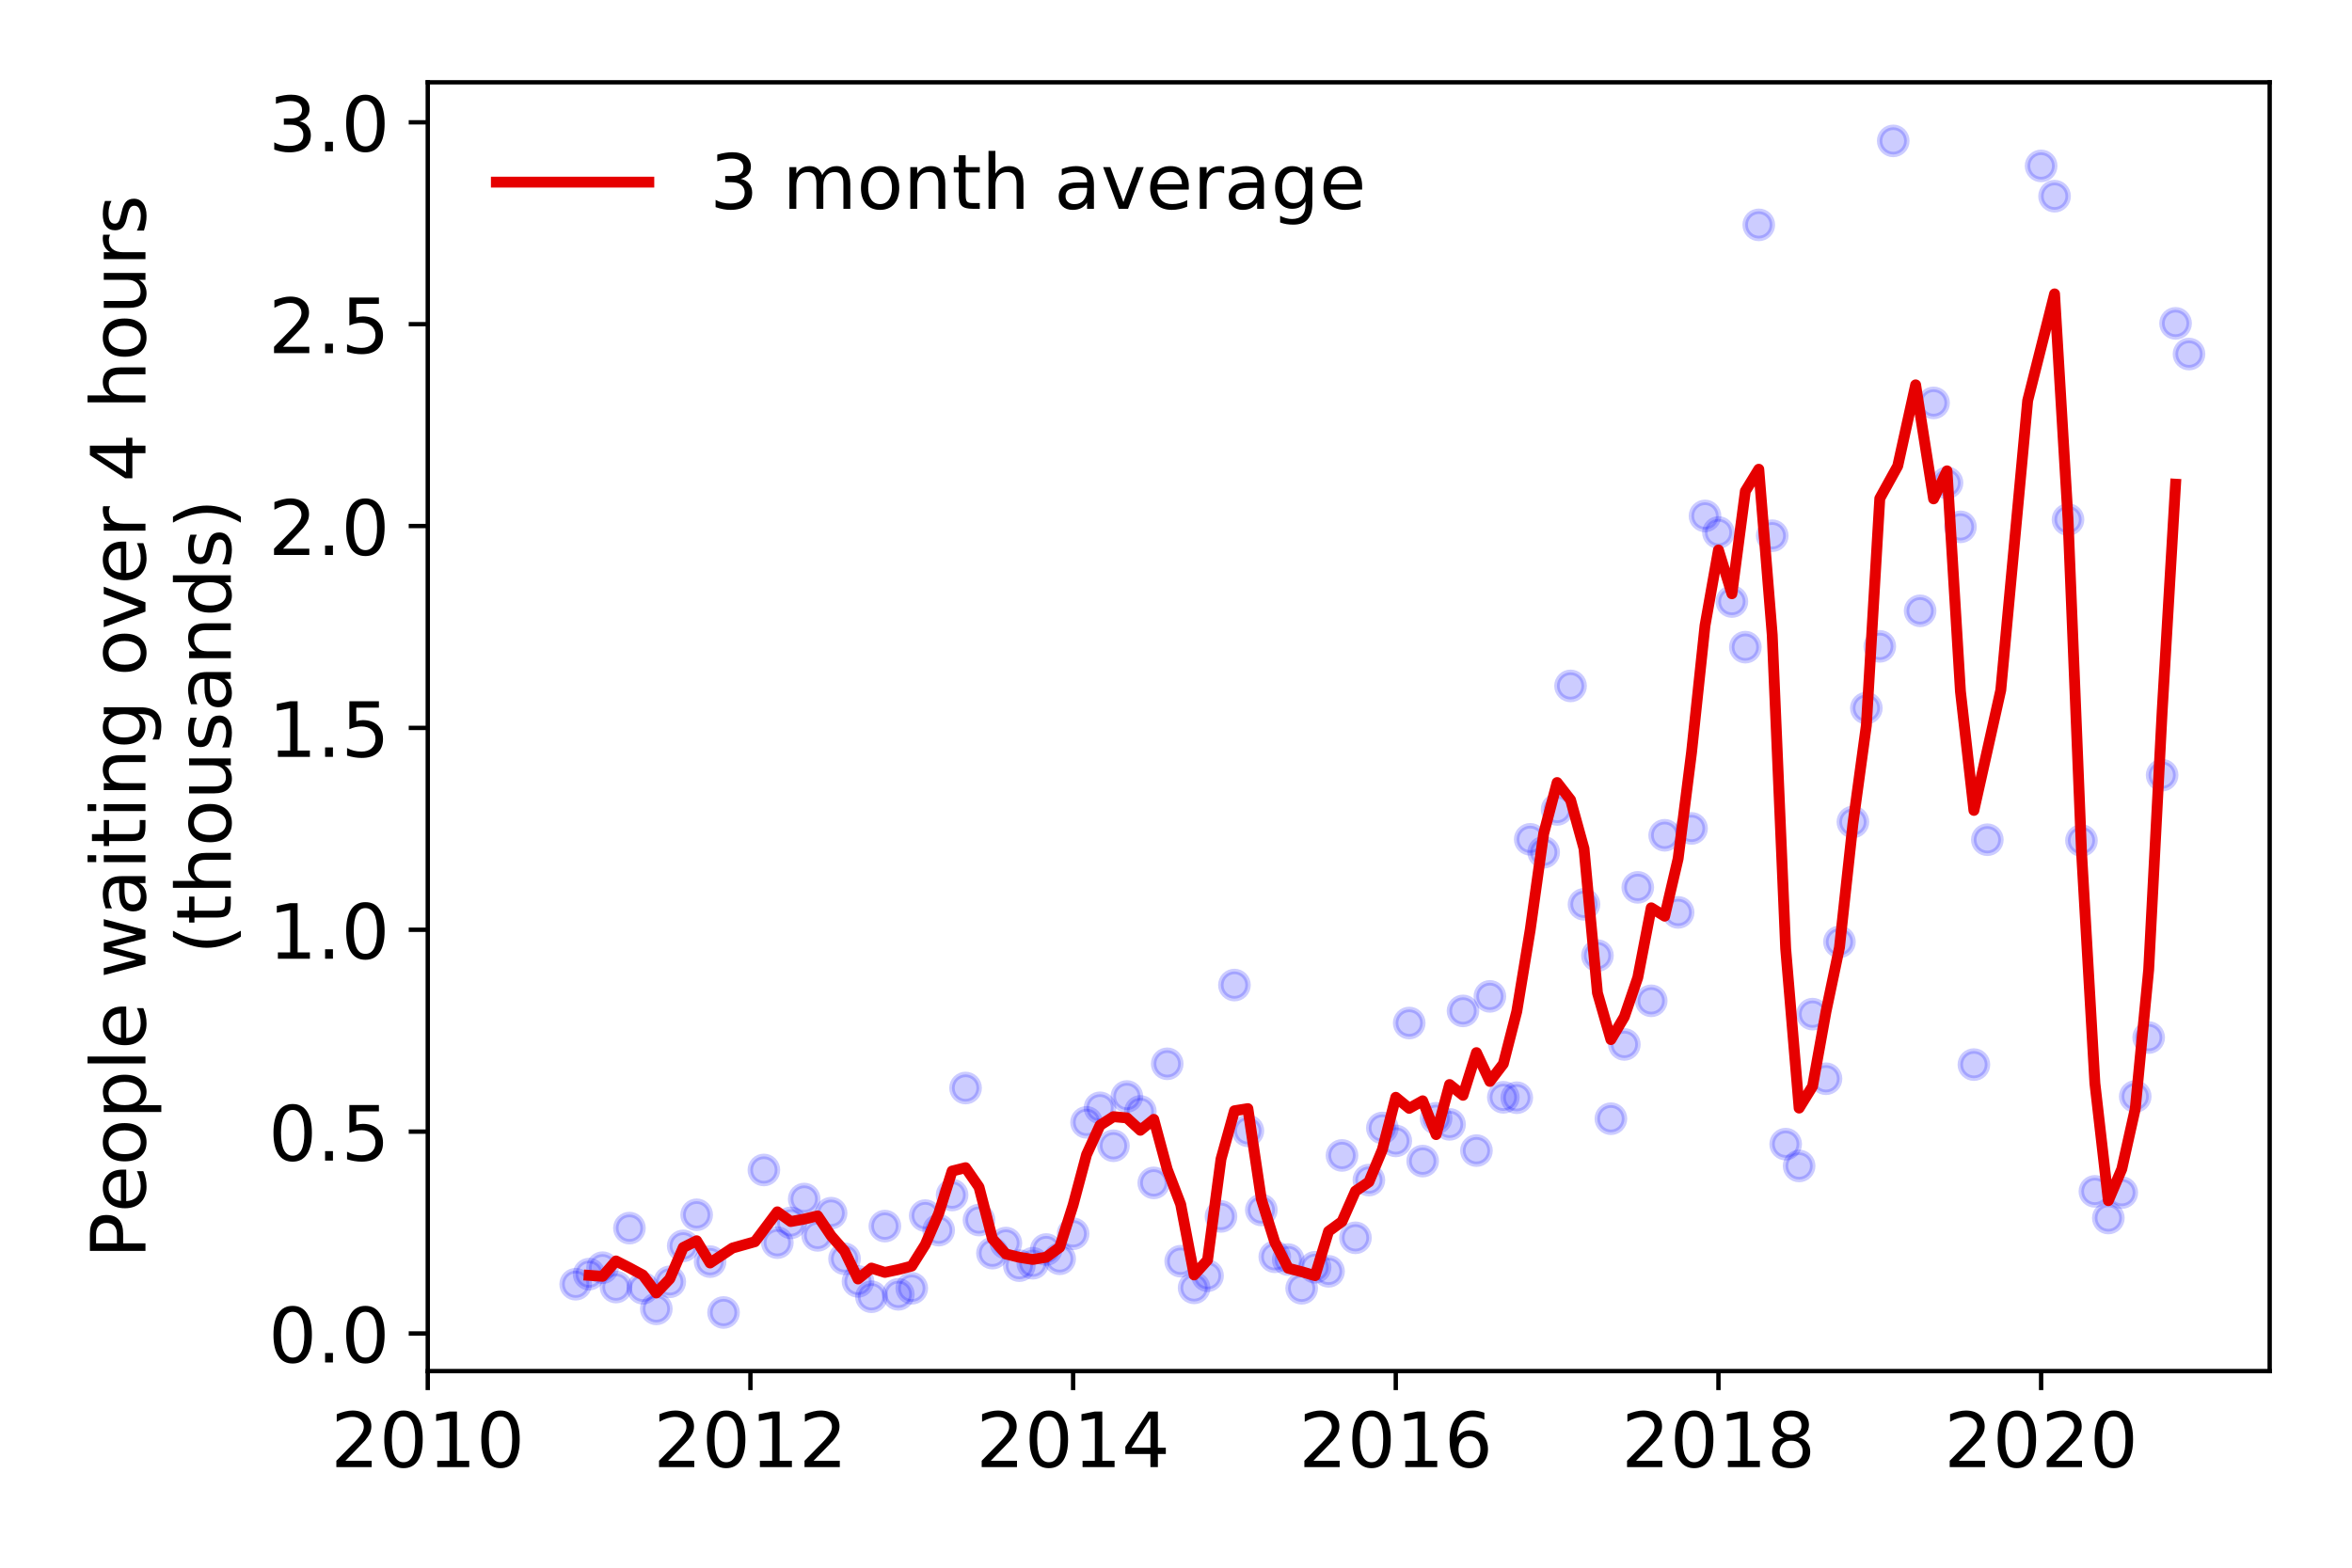 <?xml version="1.0" encoding="utf-8" standalone="no"?>
<!DOCTYPE svg PUBLIC "-//W3C//DTD SVG 1.1//EN"
  "http://www.w3.org/Graphics/SVG/1.1/DTD/svg11.dtd">
<!-- Created with matplotlib (https://matplotlib.org/) -->
<svg height="288pt" version="1.1" viewBox="0 0 432 288" width="432pt" xmlns="http://www.w3.org/2000/svg" xmlns:xlink="http://www.w3.org/1999/xlink">
 <defs>
  <style type="text/css">
*{stroke-linecap:butt;stroke-linejoin:round;}
  </style>
 </defs>
 <g id="figure_1">
  <g id="patch_1">
   <path d="M 0 288 
L 432 288 
L 432 0 
L 0 0 
z
" style="fill:#ffffff;"/>
  </g>
  <g id="axes_1">
   <g id="patch_2">
    <path d="M 78.57 251.88 
L 416.88 251.88 
L 416.88 15.12 
L 78.57 15.12 
z
" style="fill:#ffffff;"/>
   </g>
   <g id="matplotlib.axis_1">
    <g id="xtick_1">
     <g id="line2d_1">
      <defs>
       <path d="M 0 0 
L 0 3.5 
" id="m96252f2b28" style="stroke:#000000;stroke-width:0.8;"/>
      </defs>
      <g>
       <use style="stroke:#000000;stroke-width:0.8;" x="78.57" xlink:href="#m96252f2b28" y="251.88"/>
      </g>
     </g>
     <g id="text_1">
      <!-- 2010 -->
      <defs>
       <path d="M 19.188 8.297 
L 53.609 8.297 
L 53.609 0 
L 7.328 0 
L 7.328 8.297 
Q 12.938 14.109 22.625 23.891 
Q 32.328 33.688 34.812 36.531 
Q 39.547 41.844 41.422 45.531 
Q 43.312 49.219 43.312 52.781 
Q 43.312 58.594 39.234 62.25 
Q 35.156 65.922 28.609 65.922 
Q 23.969 65.922 18.812 64.312 
Q 13.672 62.703 7.812 59.422 
L 7.812 69.391 
Q 13.766 71.781 18.938 73 
Q 24.125 74.219 28.422 74.219 
Q 39.75 74.219 46.484 68.547 
Q 53.219 62.891 53.219 53.422 
Q 53.219 48.922 51.531 44.891 
Q 49.859 40.875 45.406 35.406 
Q 44.188 33.984 37.641 27.219 
Q 31.109 20.453 19.188 8.297 
z
" id="DejaVuSans-50"/>
       <path d="M 31.781 66.406 
Q 24.172 66.406 20.328 58.906 
Q 16.5 51.422 16.5 36.375 
Q 16.5 21.391 20.328 13.891 
Q 24.172 6.391 31.781 6.391 
Q 39.453 6.391 43.281 13.891 
Q 47.125 21.391 47.125 36.375 
Q 47.125 51.422 43.281 58.906 
Q 39.453 66.406 31.781 66.406 
z
M 31.781 74.219 
Q 44.047 74.219 50.516 64.516 
Q 56.984 54.828 56.984 36.375 
Q 56.984 17.969 50.516 8.266 
Q 44.047 -1.422 31.781 -1.422 
Q 19.531 -1.422 13.062 8.266 
Q 6.594 17.969 6.594 36.375 
Q 6.594 54.828 13.062 64.516 
Q 19.531 74.219 31.781 74.219 
z
" id="DejaVuSans-48"/>
       <path d="M 12.406 8.297 
L 28.516 8.297 
L 28.516 63.922 
L 10.984 60.406 
L 10.984 69.391 
L 28.422 72.906 
L 38.281 72.906 
L 38.281 8.297 
L 54.391 8.297 
L 54.391 0 
L 12.406 0 
z
" id="DejaVuSans-49"/>
      </defs>
      <g transform="translate(60.755 269.518)scale(0.14 -0.14)">
       <use xlink:href="#DejaVuSans-50"/>
       <use x="63.623" xlink:href="#DejaVuSans-48"/>
       <use x="127.246" xlink:href="#DejaVuSans-49"/>
       <use x="190.869" xlink:href="#DejaVuSans-48"/>
      </g>
     </g>
    </g>
    <g id="xtick_2">
     <g id="line2d_2">
      <g>
       <use style="stroke:#000000;stroke-width:0.8;" x="137.836" xlink:href="#m96252f2b28" y="251.88"/>
      </g>
     </g>
     <g id="text_2">
      <!-- 2012 -->
      <g transform="translate(120.021 269.518)scale(0.14 -0.14)">
       <use xlink:href="#DejaVuSans-50"/>
       <use x="63.623" xlink:href="#DejaVuSans-48"/>
       <use x="127.246" xlink:href="#DejaVuSans-49"/>
       <use x="190.869" xlink:href="#DejaVuSans-50"/>
      </g>
     </g>
    </g>
    <g id="xtick_3">
     <g id="line2d_3">
      <g>
       <use style="stroke:#000000;stroke-width:0.8;" x="197.102" xlink:href="#m96252f2b28" y="251.88"/>
      </g>
     </g>
     <g id="text_3">
      <!-- 2014 -->
      <defs>
       <path d="M 37.797 64.312 
L 12.891 25.391 
L 37.797 25.391 
z
M 35.203 72.906 
L 47.609 72.906 
L 47.609 25.391 
L 58.016 25.391 
L 58.016 17.188 
L 47.609 17.188 
L 47.609 0 
L 37.797 0 
L 37.797 17.188 
L 4.891 17.188 
L 4.891 26.703 
z
" id="DejaVuSans-52"/>
      </defs>
      <g transform="translate(179.287 269.518)scale(0.14 -0.14)">
       <use xlink:href="#DejaVuSans-50"/>
       <use x="63.623" xlink:href="#DejaVuSans-48"/>
       <use x="127.246" xlink:href="#DejaVuSans-49"/>
       <use x="190.869" xlink:href="#DejaVuSans-52"/>
      </g>
     </g>
    </g>
    <g id="xtick_4">
     <g id="line2d_4">
      <g>
       <use style="stroke:#000000;stroke-width:0.8;" x="256.368" xlink:href="#m96252f2b28" y="251.88"/>
      </g>
     </g>
     <g id="text_4">
      <!-- 2016 -->
      <defs>
       <path d="M 33.016 40.375 
Q 26.375 40.375 22.484 35.828 
Q 18.609 31.297 18.609 23.391 
Q 18.609 15.531 22.484 10.953 
Q 26.375 6.391 33.016 6.391 
Q 39.656 6.391 43.531 10.953 
Q 47.406 15.531 47.406 23.391 
Q 47.406 31.297 43.531 35.828 
Q 39.656 40.375 33.016 40.375 
z
M 52.594 71.297 
L 52.594 62.312 
Q 48.875 64.062 45.094 64.984 
Q 41.312 65.922 37.594 65.922 
Q 27.828 65.922 22.672 59.328 
Q 17.531 52.734 16.797 39.406 
Q 19.672 43.656 24.016 45.922 
Q 28.375 48.188 33.594 48.188 
Q 44.578 48.188 50.953 41.516 
Q 57.328 34.859 57.328 23.391 
Q 57.328 12.156 50.688 5.359 
Q 44.047 -1.422 33.016 -1.422 
Q 20.359 -1.422 13.672 8.266 
Q 6.984 17.969 6.984 36.375 
Q 6.984 53.656 15.188 63.938 
Q 23.391 74.219 37.203 74.219 
Q 40.922 74.219 44.703 73.484 
Q 48.484 72.75 52.594 71.297 
z
" id="DejaVuSans-54"/>
      </defs>
      <g transform="translate(238.553 269.518)scale(0.14 -0.14)">
       <use xlink:href="#DejaVuSans-50"/>
       <use x="63.623" xlink:href="#DejaVuSans-48"/>
       <use x="127.246" xlink:href="#DejaVuSans-49"/>
       <use x="190.869" xlink:href="#DejaVuSans-54"/>
      </g>
     </g>
    </g>
    <g id="xtick_5">
     <g id="line2d_5">
      <g>
       <use style="stroke:#000000;stroke-width:0.8;" x="315.634" xlink:href="#m96252f2b28" y="251.88"/>
      </g>
     </g>
     <g id="text_5">
      <!-- 2018 -->
      <defs>
       <path d="M 31.781 34.625 
Q 24.75 34.625 20.719 30.859 
Q 16.703 27.094 16.703 20.516 
Q 16.703 13.922 20.719 10.156 
Q 24.75 6.391 31.781 6.391 
Q 38.812 6.391 42.859 10.172 
Q 46.922 13.969 46.922 20.516 
Q 46.922 27.094 42.891 30.859 
Q 38.875 34.625 31.781 34.625 
z
M 21.922 38.812 
Q 15.578 40.375 12.031 44.719 
Q 8.5 49.078 8.5 55.328 
Q 8.5 64.062 14.719 69.141 
Q 20.953 74.219 31.781 74.219 
Q 42.672 74.219 48.875 69.141 
Q 55.078 64.062 55.078 55.328 
Q 55.078 49.078 51.531 44.719 
Q 48 40.375 41.703 38.812 
Q 48.828 37.156 52.797 32.312 
Q 56.781 27.484 56.781 20.516 
Q 56.781 9.906 50.312 4.234 
Q 43.844 -1.422 31.781 -1.422 
Q 19.734 -1.422 13.25 4.234 
Q 6.781 9.906 6.781 20.516 
Q 6.781 27.484 10.781 32.312 
Q 14.797 37.156 21.922 38.812 
z
M 18.312 54.391 
Q 18.312 48.734 21.844 45.562 
Q 25.391 42.391 31.781 42.391 
Q 38.141 42.391 41.719 45.562 
Q 45.312 48.734 45.312 54.391 
Q 45.312 60.062 41.719 63.234 
Q 38.141 66.406 31.781 66.406 
Q 25.391 66.406 21.844 63.234 
Q 18.312 60.062 18.312 54.391 
z
" id="DejaVuSans-56"/>
      </defs>
      <g transform="translate(297.819 269.518)scale(0.14 -0.14)">
       <use xlink:href="#DejaVuSans-50"/>
       <use x="63.623" xlink:href="#DejaVuSans-48"/>
       <use x="127.246" xlink:href="#DejaVuSans-49"/>
       <use x="190.869" xlink:href="#DejaVuSans-56"/>
      </g>
     </g>
    </g>
    <g id="xtick_6">
     <g id="line2d_6">
      <g>
       <use style="stroke:#000000;stroke-width:0.8;" x="374.9" xlink:href="#m96252f2b28" y="251.88"/>
      </g>
     </g>
     <g id="text_6">
      <!-- 2020 -->
      <g transform="translate(357.085 269.518)scale(0.14 -0.14)">
       <use xlink:href="#DejaVuSans-50"/>
       <use x="63.623" xlink:href="#DejaVuSans-48"/>
       <use x="127.246" xlink:href="#DejaVuSans-50"/>
       <use x="190.869" xlink:href="#DejaVuSans-48"/>
      </g>
     </g>
    </g>
   </g>
   <g id="matplotlib.axis_2">
    <g id="ytick_1">
     <g id="line2d_7">
      <defs>
       <path d="M 0 0 
L -3.5 0 
" id="m70f0af1803" style="stroke:#000000;stroke-width:0.8;"/>
      </defs>
      <g>
       <use style="stroke:#000000;stroke-width:0.8;" x="78.57" xlink:href="#m70f0af1803" y="244.975"/>
      </g>
     </g>
     <g id="text_7">
      <!-- 0.0 -->
      <defs>
       <path d="M 10.688 12.406 
L 21 12.406 
L 21 0 
L 10.688 0 
z
" id="DejaVuSans-46"/>
      </defs>
      <g transform="translate(49.306 250.294)scale(0.14 -0.14)">
       <use xlink:href="#DejaVuSans-48"/>
       <use x="63.623" xlink:href="#DejaVuSans-46"/>
       <use x="95.41" xlink:href="#DejaVuSans-48"/>
      </g>
     </g>
    </g>
    <g id="ytick_2">
     <g id="line2d_8">
      <g>
       <use style="stroke:#000000;stroke-width:0.8;" x="78.57" xlink:href="#m70f0af1803" y="207.891"/>
      </g>
     </g>
     <g id="text_8">
      <!-- 0.5 -->
      <defs>
       <path d="M 10.797 72.906 
L 49.516 72.906 
L 49.516 64.594 
L 19.828 64.594 
L 19.828 46.734 
Q 21.969 47.469 24.109 47.828 
Q 26.266 48.188 28.422 48.188 
Q 40.625 48.188 47.75 41.5 
Q 54.891 34.812 54.891 23.391 
Q 54.891 11.625 47.562 5.094 
Q 40.234 -1.422 26.906 -1.422 
Q 22.312 -1.422 17.547 -0.641 
Q 12.797 0.141 7.719 1.703 
L 7.719 11.625 
Q 12.109 9.234 16.797 8.062 
Q 21.484 6.891 26.703 6.891 
Q 35.156 6.891 40.078 11.328 
Q 45.016 15.766 45.016 23.391 
Q 45.016 31 40.078 35.438 
Q 35.156 39.891 26.703 39.891 
Q 22.75 39.891 18.812 39.016 
Q 14.891 38.141 10.797 36.281 
z
" id="DejaVuSans-53"/>
      </defs>
      <g transform="translate(49.306 213.21)scale(0.14 -0.14)">
       <use xlink:href="#DejaVuSans-48"/>
       <use x="63.623" xlink:href="#DejaVuSans-46"/>
       <use x="95.41" xlink:href="#DejaVuSans-53"/>
      </g>
     </g>
    </g>
    <g id="ytick_3">
     <g id="line2d_9">
      <g>
       <use style="stroke:#000000;stroke-width:0.8;" x="78.57" xlink:href="#m70f0af1803" y="170.807"/>
      </g>
     </g>
     <g id="text_9">
      <!-- 1.0 -->
      <g transform="translate(49.306 176.126)scale(0.14 -0.14)">
       <use xlink:href="#DejaVuSans-49"/>
       <use x="63.623" xlink:href="#DejaVuSans-46"/>
       <use x="95.41" xlink:href="#DejaVuSans-48"/>
      </g>
     </g>
    </g>
    <g id="ytick_4">
     <g id="line2d_10">
      <g>
       <use style="stroke:#000000;stroke-width:0.8;" x="78.57" xlink:href="#m70f0af1803" y="133.723"/>
      </g>
     </g>
     <g id="text_10">
      <!-- 1.5 -->
      <g transform="translate(49.306 139.041)scale(0.14 -0.14)">
       <use xlink:href="#DejaVuSans-49"/>
       <use x="63.623" xlink:href="#DejaVuSans-46"/>
       <use x="95.41" xlink:href="#DejaVuSans-53"/>
      </g>
     </g>
    </g>
    <g id="ytick_5">
     <g id="line2d_11">
      <g>
       <use style="stroke:#000000;stroke-width:0.8;" x="78.57" xlink:href="#m70f0af1803" y="96.638"/>
      </g>
     </g>
     <g id="text_11">
      <!-- 2.0 -->
      <g transform="translate(49.306 101.957)scale(0.14 -0.14)">
       <use xlink:href="#DejaVuSans-50"/>
       <use x="63.623" xlink:href="#DejaVuSans-46"/>
       <use x="95.41" xlink:href="#DejaVuSans-48"/>
      </g>
     </g>
    </g>
    <g id="ytick_6">
     <g id="line2d_12">
      <g>
       <use style="stroke:#000000;stroke-width:0.8;" x="78.57" xlink:href="#m70f0af1803" y="59.554"/>
      </g>
     </g>
     <g id="text_12">
      <!-- 2.5 -->
      <g transform="translate(49.306 64.873)scale(0.14 -0.14)">
       <use xlink:href="#DejaVuSans-50"/>
       <use x="63.623" xlink:href="#DejaVuSans-46"/>
       <use x="95.41" xlink:href="#DejaVuSans-53"/>
      </g>
     </g>
    </g>
    <g id="ytick_7">
     <g id="line2d_13">
      <g>
       <use style="stroke:#000000;stroke-width:0.8;" x="78.57" xlink:href="#m70f0af1803" y="22.47"/>
      </g>
     </g>
     <g id="text_13">
      <!-- 3.0 -->
      <defs>
       <path d="M 40.578 39.312 
Q 47.656 37.797 51.625 33 
Q 55.609 28.219 55.609 21.188 
Q 55.609 10.406 48.188 4.484 
Q 40.766 -1.422 27.094 -1.422 
Q 22.516 -1.422 17.656 -0.516 
Q 12.797 0.391 7.625 2.203 
L 7.625 11.719 
Q 11.719 9.328 16.594 8.109 
Q 21.484 6.891 26.812 6.891 
Q 36.078 6.891 40.938 10.547 
Q 45.797 14.203 45.797 21.188 
Q 45.797 27.641 41.281 31.266 
Q 36.766 34.906 28.719 34.906 
L 20.219 34.906 
L 20.219 43.016 
L 29.109 43.016 
Q 36.375 43.016 40.234 45.922 
Q 44.094 48.828 44.094 54.297 
Q 44.094 59.906 40.109 62.906 
Q 36.141 65.922 28.719 65.922 
Q 24.656 65.922 20.016 65.031 
Q 15.375 64.156 9.812 62.312 
L 9.812 71.094 
Q 15.438 72.656 20.344 73.438 
Q 25.25 74.219 29.594 74.219 
Q 40.828 74.219 47.359 69.109 
Q 53.906 64.016 53.906 55.328 
Q 53.906 49.266 50.438 45.094 
Q 46.969 40.922 40.578 39.312 
z
" id="DejaVuSans-51"/>
      </defs>
      <g transform="translate(49.306 27.789)scale(0.14 -0.14)">
       <use xlink:href="#DejaVuSans-51"/>
       <use x="63.623" xlink:href="#DejaVuSans-46"/>
       <use x="95.41" xlink:href="#DejaVuSans-48"/>
      </g>
     </g>
    </g>
    <g id="text_14">
     <!-- People waiting over 4 hours -->
     <defs>
      <path d="M 19.672 64.797 
L 19.672 37.406 
L 32.078 37.406 
Q 38.969 37.406 42.719 40.969 
Q 46.484 44.531 46.484 51.125 
Q 46.484 57.672 42.719 61.234 
Q 38.969 64.797 32.078 64.797 
z
M 9.812 72.906 
L 32.078 72.906 
Q 44.344 72.906 50.609 67.359 
Q 56.891 61.812 56.891 51.125 
Q 56.891 40.328 50.609 34.812 
Q 44.344 29.297 32.078 29.297 
L 19.672 29.297 
L 19.672 0 
L 9.812 0 
z
" id="DejaVuSans-80"/>
      <path d="M 56.203 29.594 
L 56.203 25.203 
L 14.891 25.203 
Q 15.484 15.922 20.484 11.062 
Q 25.484 6.203 34.422 6.203 
Q 39.594 6.203 44.453 7.469 
Q 49.312 8.734 54.109 11.281 
L 54.109 2.781 
Q 49.266 0.734 44.188 -0.344 
Q 39.109 -1.422 33.891 -1.422 
Q 20.797 -1.422 13.156 6.188 
Q 5.516 13.812 5.516 26.812 
Q 5.516 40.234 12.766 48.109 
Q 20.016 56 32.328 56 
Q 43.359 56 49.781 48.891 
Q 56.203 41.797 56.203 29.594 
z
M 47.219 32.234 
Q 47.125 39.594 43.094 43.984 
Q 39.062 48.391 32.422 48.391 
Q 24.906 48.391 20.391 44.141 
Q 15.875 39.891 15.188 32.172 
z
" id="DejaVuSans-101"/>
      <path d="M 30.609 48.391 
Q 23.391 48.391 19.188 42.75 
Q 14.984 37.109 14.984 27.297 
Q 14.984 17.484 19.156 11.844 
Q 23.344 6.203 30.609 6.203 
Q 37.797 6.203 41.984 11.859 
Q 46.188 17.531 46.188 27.297 
Q 46.188 37.016 41.984 42.703 
Q 37.797 48.391 30.609 48.391 
z
M 30.609 56 
Q 42.328 56 49.016 48.375 
Q 55.719 40.766 55.719 27.297 
Q 55.719 13.875 49.016 6.219 
Q 42.328 -1.422 30.609 -1.422 
Q 18.844 -1.422 12.172 6.219 
Q 5.516 13.875 5.516 27.297 
Q 5.516 40.766 12.172 48.375 
Q 18.844 56 30.609 56 
z
" id="DejaVuSans-111"/>
      <path d="M 18.109 8.203 
L 18.109 -20.797 
L 9.078 -20.797 
L 9.078 54.688 
L 18.109 54.688 
L 18.109 46.391 
Q 20.953 51.266 25.266 53.625 
Q 29.594 56 35.594 56 
Q 45.562 56 51.781 48.094 
Q 58.016 40.188 58.016 27.297 
Q 58.016 14.406 51.781 6.484 
Q 45.562 -1.422 35.594 -1.422 
Q 29.594 -1.422 25.266 0.953 
Q 20.953 3.328 18.109 8.203 
z
M 48.688 27.297 
Q 48.688 37.203 44.609 42.844 
Q 40.531 48.484 33.406 48.484 
Q 26.266 48.484 22.188 42.844 
Q 18.109 37.203 18.109 27.297 
Q 18.109 17.391 22.188 11.75 
Q 26.266 6.109 33.406 6.109 
Q 40.531 6.109 44.609 11.75 
Q 48.688 17.391 48.688 27.297 
z
" id="DejaVuSans-112"/>
      <path d="M 9.422 75.984 
L 18.406 75.984 
L 18.406 0 
L 9.422 0 
z
" id="DejaVuSans-108"/>
      <path id="DejaVuSans-32"/>
      <path d="M 4.203 54.688 
L 13.188 54.688 
L 24.422 12.016 
L 35.594 54.688 
L 46.188 54.688 
L 57.422 12.016 
L 68.609 54.688 
L 77.594 54.688 
L 63.281 0 
L 52.688 0 
L 40.922 44.828 
L 29.109 0 
L 18.5 0 
z
" id="DejaVuSans-119"/>
      <path d="M 34.281 27.484 
Q 23.391 27.484 19.188 25 
Q 14.984 22.516 14.984 16.5 
Q 14.984 11.719 18.141 8.906 
Q 21.297 6.109 26.703 6.109 
Q 34.188 6.109 38.703 11.406 
Q 43.219 16.703 43.219 25.484 
L 43.219 27.484 
z
M 52.203 31.203 
L 52.203 0 
L 43.219 0 
L 43.219 8.297 
Q 40.141 3.328 35.547 0.953 
Q 30.953 -1.422 24.312 -1.422 
Q 15.922 -1.422 10.953 3.297 
Q 6 8.016 6 15.922 
Q 6 25.141 12.172 29.828 
Q 18.359 34.516 30.609 34.516 
L 43.219 34.516 
L 43.219 35.406 
Q 43.219 41.609 39.141 45 
Q 35.062 48.391 27.688 48.391 
Q 23 48.391 18.547 47.266 
Q 14.109 46.141 10.016 43.891 
L 10.016 52.203 
Q 14.938 54.109 19.578 55.047 
Q 24.219 56 28.609 56 
Q 40.484 56 46.344 49.844 
Q 52.203 43.703 52.203 31.203 
z
" id="DejaVuSans-97"/>
      <path d="M 9.422 54.688 
L 18.406 54.688 
L 18.406 0 
L 9.422 0 
z
M 9.422 75.984 
L 18.406 75.984 
L 18.406 64.594 
L 9.422 64.594 
z
" id="DejaVuSans-105"/>
      <path d="M 18.312 70.219 
L 18.312 54.688 
L 36.812 54.688 
L 36.812 47.703 
L 18.312 47.703 
L 18.312 18.016 
Q 18.312 11.328 20.141 9.422 
Q 21.969 7.516 27.594 7.516 
L 36.812 7.516 
L 36.812 0 
L 27.594 0 
Q 17.188 0 13.234 3.875 
Q 9.281 7.766 9.281 18.016 
L 9.281 47.703 
L 2.688 47.703 
L 2.688 54.688 
L 9.281 54.688 
L 9.281 70.219 
z
" id="DejaVuSans-116"/>
      <path d="M 54.891 33.016 
L 54.891 0 
L 45.906 0 
L 45.906 32.719 
Q 45.906 40.484 42.875 44.328 
Q 39.844 48.188 33.797 48.188 
Q 26.516 48.188 22.312 43.547 
Q 18.109 38.922 18.109 30.906 
L 18.109 0 
L 9.078 0 
L 9.078 54.688 
L 18.109 54.688 
L 18.109 46.188 
Q 21.344 51.125 25.703 53.562 
Q 30.078 56 35.797 56 
Q 45.219 56 50.047 50.172 
Q 54.891 44.344 54.891 33.016 
z
" id="DejaVuSans-110"/>
      <path d="M 45.406 27.984 
Q 45.406 37.75 41.375 43.109 
Q 37.359 48.484 30.078 48.484 
Q 22.859 48.484 18.828 43.109 
Q 14.797 37.75 14.797 27.984 
Q 14.797 18.266 18.828 12.891 
Q 22.859 7.516 30.078 7.516 
Q 37.359 7.516 41.375 12.891 
Q 45.406 18.266 45.406 27.984 
z
M 54.391 6.781 
Q 54.391 -7.172 48.188 -13.984 
Q 42 -20.797 29.203 -20.797 
Q 24.469 -20.797 20.266 -20.094 
Q 16.062 -19.391 12.109 -17.922 
L 12.109 -9.188 
Q 16.062 -11.328 19.922 -12.344 
Q 23.781 -13.375 27.781 -13.375 
Q 36.625 -13.375 41.016 -8.766 
Q 45.406 -4.156 45.406 5.172 
L 45.406 9.625 
Q 42.625 4.781 38.281 2.391 
Q 33.938 0 27.875 0 
Q 17.828 0 11.672 7.656 
Q 5.516 15.328 5.516 27.984 
Q 5.516 40.672 11.672 48.328 
Q 17.828 56 27.875 56 
Q 33.938 56 38.281 53.609 
Q 42.625 51.219 45.406 46.391 
L 45.406 54.688 
L 54.391 54.688 
z
" id="DejaVuSans-103"/>
      <path d="M 2.984 54.688 
L 12.5 54.688 
L 29.594 8.797 
L 46.688 54.688 
L 56.203 54.688 
L 35.688 0 
L 23.484 0 
z
" id="DejaVuSans-118"/>
      <path d="M 41.109 46.297 
Q 39.594 47.172 37.812 47.578 
Q 36.031 48 33.891 48 
Q 26.266 48 22.188 43.047 
Q 18.109 38.094 18.109 28.812 
L 18.109 0 
L 9.078 0 
L 9.078 54.688 
L 18.109 54.688 
L 18.109 46.188 
Q 20.953 51.172 25.484 53.578 
Q 30.031 56 36.531 56 
Q 37.453 56 38.578 55.875 
Q 39.703 55.766 41.062 55.516 
z
" id="DejaVuSans-114"/>
      <path d="M 54.891 33.016 
L 54.891 0 
L 45.906 0 
L 45.906 32.719 
Q 45.906 40.484 42.875 44.328 
Q 39.844 48.188 33.797 48.188 
Q 26.516 48.188 22.312 43.547 
Q 18.109 38.922 18.109 30.906 
L 18.109 0 
L 9.078 0 
L 9.078 75.984 
L 18.109 75.984 
L 18.109 46.188 
Q 21.344 51.125 25.703 53.562 
Q 30.078 56 35.797 56 
Q 45.219 56 50.047 50.172 
Q 54.891 44.344 54.891 33.016 
z
" id="DejaVuSans-104"/>
      <path d="M 8.5 21.578 
L 8.5 54.688 
L 17.484 54.688 
L 17.484 21.922 
Q 17.484 14.156 20.5 10.266 
Q 23.531 6.391 29.594 6.391 
Q 36.859 6.391 41.078 11.031 
Q 45.312 15.672 45.312 23.688 
L 45.312 54.688 
L 54.297 54.688 
L 54.297 0 
L 45.312 0 
L 45.312 8.406 
Q 42.047 3.422 37.719 1 
Q 33.406 -1.422 27.688 -1.422 
Q 18.266 -1.422 13.375 4.438 
Q 8.5 10.297 8.5 21.578 
z
M 31.109 56 
z
" id="DejaVuSans-117"/>
      <path d="M 44.281 53.078 
L 44.281 44.578 
Q 40.484 46.531 36.375 47.5 
Q 32.281 48.484 27.875 48.484 
Q 21.188 48.484 17.844 46.438 
Q 14.5 44.391 14.5 40.281 
Q 14.5 37.156 16.891 35.375 
Q 19.281 33.594 26.516 31.984 
L 29.594 31.297 
Q 39.156 29.25 43.188 25.516 
Q 47.219 21.781 47.219 15.094 
Q 47.219 7.469 41.188 3.016 
Q 35.156 -1.422 24.609 -1.422 
Q 20.219 -1.422 15.453 -0.562 
Q 10.688 0.297 5.422 2 
L 5.422 11.281 
Q 10.406 8.688 15.234 7.391 
Q 20.062 6.109 24.812 6.109 
Q 31.156 6.109 34.562 8.281 
Q 37.984 10.453 37.984 14.406 
Q 37.984 18.062 35.516 20.016 
Q 33.062 21.969 24.703 23.781 
L 21.578 24.516 
Q 13.234 26.266 9.516 29.906 
Q 5.812 33.547 5.812 39.891 
Q 5.812 47.609 11.281 51.797 
Q 16.75 56 26.812 56 
Q 31.781 56 36.172 55.266 
Q 40.578 54.547 44.281 53.078 
z
" id="DejaVuSans-115"/>
     </defs>
     <g transform="translate(26.717 231.175)rotate(-90)scale(0.14 -0.14)">
      <use xlink:href="#DejaVuSans-80"/>
      <use x="60.256" xlink:href="#DejaVuSans-101"/>
      <use x="121.779" xlink:href="#DejaVuSans-111"/>
      <use x="182.961" xlink:href="#DejaVuSans-112"/>
      <use x="246.438" xlink:href="#DejaVuSans-108"/>
      <use x="274.221" xlink:href="#DejaVuSans-101"/>
      <use x="335.744" xlink:href="#DejaVuSans-32"/>
      <use x="367.531" xlink:href="#DejaVuSans-119"/>
      <use x="449.318" xlink:href="#DejaVuSans-97"/>
      <use x="510.598" xlink:href="#DejaVuSans-105"/>
      <use x="538.381" xlink:href="#DejaVuSans-116"/>
      <use x="577.59" xlink:href="#DejaVuSans-105"/>
      <use x="605.373" xlink:href="#DejaVuSans-110"/>
      <use x="668.752" xlink:href="#DejaVuSans-103"/>
      <use x="732.229" xlink:href="#DejaVuSans-32"/>
      <use x="764.016" xlink:href="#DejaVuSans-111"/>
      <use x="825.197" xlink:href="#DejaVuSans-118"/>
      <use x="884.377" xlink:href="#DejaVuSans-101"/>
      <use x="945.9" xlink:href="#DejaVuSans-114"/>
      <use x="987.014" xlink:href="#DejaVuSans-32"/>
      <use x="1018.801" xlink:href="#DejaVuSans-52"/>
      <use x="1082.424" xlink:href="#DejaVuSans-32"/>
      <use x="1114.211" xlink:href="#DejaVuSans-104"/>
      <use x="1177.59" xlink:href="#DejaVuSans-111"/>
      <use x="1238.771" xlink:href="#DejaVuSans-117"/>
      <use x="1302.15" xlink:href="#DejaVuSans-114"/>
      <use x="1343.264" xlink:href="#DejaVuSans-115"/>
     </g>
     <!-- (thousands) -->
     <defs>
      <path d="M 31 75.875 
Q 24.469 64.656 21.281 53.656 
Q 18.109 42.672 18.109 31.391 
Q 18.109 20.125 21.312 9.062 
Q 24.516 -2 31 -13.188 
L 23.188 -13.188 
Q 15.875 -1.703 12.234 9.375 
Q 8.594 20.453 8.594 31.391 
Q 8.594 42.281 12.203 53.312 
Q 15.828 64.359 23.188 75.875 
z
" id="DejaVuSans-40"/>
      <path d="M 45.406 46.391 
L 45.406 75.984 
L 54.391 75.984 
L 54.391 0 
L 45.406 0 
L 45.406 8.203 
Q 42.578 3.328 38.25 0.953 
Q 33.938 -1.422 27.875 -1.422 
Q 17.969 -1.422 11.734 6.484 
Q 5.516 14.406 5.516 27.297 
Q 5.516 40.188 11.734 48.094 
Q 17.969 56 27.875 56 
Q 33.938 56 38.25 53.625 
Q 42.578 51.266 45.406 46.391 
z
M 14.797 27.297 
Q 14.797 17.391 18.875 11.75 
Q 22.953 6.109 30.078 6.109 
Q 37.203 6.109 41.297 11.75 
Q 45.406 17.391 45.406 27.297 
Q 45.406 37.203 41.297 42.844 
Q 37.203 48.484 30.078 48.484 
Q 22.953 48.484 18.875 42.844 
Q 14.797 37.203 14.797 27.297 
z
" id="DejaVuSans-100"/>
      <path d="M 8.016 75.875 
L 15.828 75.875 
Q 23.141 64.359 26.781 53.312 
Q 30.422 42.281 30.422 31.391 
Q 30.422 20.453 26.781 9.375 
Q 23.141 -1.703 15.828 -13.188 
L 8.016 -13.188 
Q 14.5 -2 17.703 9.062 
Q 20.906 20.125 20.906 31.391 
Q 20.906 42.672 17.703 53.656 
Q 14.5 64.656 8.016 75.875 
z
" id="DejaVuSans-41"/>
     </defs>
     <g transform="translate(42.394 175.325)rotate(-90)scale(0.14 -0.14)">
      <use xlink:href="#DejaVuSans-40"/>
      <use x="39.014" xlink:href="#DejaVuSans-116"/>
      <use x="78.223" xlink:href="#DejaVuSans-104"/>
      <use x="141.602" xlink:href="#DejaVuSans-111"/>
      <use x="202.783" xlink:href="#DejaVuSans-117"/>
      <use x="266.162" xlink:href="#DejaVuSans-115"/>
      <use x="318.262" xlink:href="#DejaVuSans-97"/>
      <use x="379.541" xlink:href="#DejaVuSans-110"/>
      <use x="442.92" xlink:href="#DejaVuSans-100"/>
      <use x="506.396" xlink:href="#DejaVuSans-115"/>
      <use x="558.496" xlink:href="#DejaVuSans-41"/>
     </g>
    </g>
   </g>
   <g id="line2d_14">
    <defs>
     <path d="M 0 2.5 
C 0.663 2.5 1.299 2.237 1.768 1.768 
C 2.237 1.299 2.5 0.663 2.5 0 
C 2.5 -0.663 2.237 -1.299 1.768 -1.768 
C 1.299 -2.237 0.663 -2.5 0 -2.5 
C -0.663 -2.5 -1.299 -2.237 -1.768 -1.768 
C -2.237 -1.299 -2.5 -0.663 -2.5 0 
C -2.5 0.663 -2.237 1.299 -1.768 1.768 
C -1.299 2.237 -0.663 2.5 0 2.5 
z
" id="m1cfafd242b" style="stroke:#0000ff;stroke-opacity:0.2;"/>
    </defs>
    <g clip-path="url(#p3ccac61633)">
     <use style="fill:#0000ff;fill-opacity:0.2;stroke:#0000ff;stroke-opacity:0.2;" x="402.064" xlink:href="#m1cfafd242b" y="65.043"/>
     <use style="fill:#0000ff;fill-opacity:0.2;stroke:#0000ff;stroke-opacity:0.2;" x="399.594" xlink:href="#m1cfafd242b" y="59.406"/>
     <use style="fill:#0000ff;fill-opacity:0.2;stroke:#0000ff;stroke-opacity:0.2;" x="397.125" xlink:href="#m1cfafd242b" y="142.4"/>
     <use style="fill:#0000ff;fill-opacity:0.2;stroke:#0000ff;stroke-opacity:0.2;" x="394.655" xlink:href="#m1cfafd242b" y="190.61"/>
     <use style="fill:#0000ff;fill-opacity:0.2;stroke:#0000ff;stroke-opacity:0.2;" x="392.186" xlink:href="#m1cfafd242b" y="201.438"/>
     <use style="fill:#0000ff;fill-opacity:0.2;stroke:#0000ff;stroke-opacity:0.2;" x="389.716" xlink:href="#m1cfafd242b" y="219.09"/>
     <use style="fill:#0000ff;fill-opacity:0.2;stroke:#0000ff;stroke-opacity:0.2;" x="387.247" xlink:href="#m1cfafd242b" y="223.763"/>
     <use style="fill:#0000ff;fill-opacity:0.2;stroke:#0000ff;stroke-opacity:0.2;" x="384.778" xlink:href="#m1cfafd242b" y="218.868"/>
     <use style="fill:#0000ff;fill-opacity:0.2;stroke:#0000ff;stroke-opacity:0.2;" x="382.308" xlink:href="#m1cfafd242b" y="154.415"/>
     <use style="fill:#0000ff;fill-opacity:0.2;stroke:#0000ff;stroke-opacity:0.2;" x="379.839" xlink:href="#m1cfafd242b" y="95.452"/>
     <use style="fill:#0000ff;fill-opacity:0.2;stroke:#0000ff;stroke-opacity:0.2;" x="377.369" xlink:href="#m1cfafd242b" y="36.043"/>
     <use style="fill:#0000ff;fill-opacity:0.2;stroke:#0000ff;stroke-opacity:0.2;" x="374.9" xlink:href="#m1cfafd242b" y="30.48"/>
     <use style="fill:#0000ff;fill-opacity:0.2;stroke:#0000ff;stroke-opacity:0.2;" x="365.022" xlink:href="#m1cfafd242b" y="154.267"/>
     <use style="fill:#0000ff;fill-opacity:0.2;stroke:#0000ff;stroke-opacity:0.2;" x="362.553" xlink:href="#m1cfafd242b" y="195.579"/>
     <use style="fill:#0000ff;fill-opacity:0.2;stroke:#0000ff;stroke-opacity:0.2;" x="360.083" xlink:href="#m1cfafd242b" y="96.787"/>
     <use style="fill:#0000ff;fill-opacity:0.2;stroke:#0000ff;stroke-opacity:0.2;" x="357.614" xlink:href="#m1cfafd242b" y="88.702"/>
     <use style="fill:#0000ff;fill-opacity:0.2;stroke:#0000ff;stroke-opacity:0.2;" x="355.145" xlink:href="#m1cfafd242b" y="74.017"/>
     <use style="fill:#0000ff;fill-opacity:0.2;stroke:#0000ff;stroke-opacity:0.2;" x="352.675" xlink:href="#m1cfafd242b" y="112.214"/>
     <use style="fill:#0000ff;fill-opacity:0.2;stroke:#0000ff;stroke-opacity:0.2;" x="347.736" xlink:href="#m1cfafd242b" y="25.882"/>
     <use style="fill:#0000ff;fill-opacity:0.2;stroke:#0000ff;stroke-opacity:0.2;" x="345.267" xlink:href="#m1cfafd242b" y="118.741"/>
     <use style="fill:#0000ff;fill-opacity:0.2;stroke:#0000ff;stroke-opacity:0.2;" x="342.798" xlink:href="#m1cfafd242b" y="130.088"/>
     <use style="fill:#0000ff;fill-opacity:0.2;stroke:#0000ff;stroke-opacity:0.2;" x="340.328" xlink:href="#m1cfafd242b" y="151.004"/>
     <use style="fill:#0000ff;fill-opacity:0.2;stroke:#0000ff;stroke-opacity:0.2;" x="337.859" xlink:href="#m1cfafd242b" y="173.032"/>
     <use style="fill:#0000ff;fill-opacity:0.2;stroke:#0000ff;stroke-opacity:0.2;" x="335.389" xlink:href="#m1cfafd242b" y="198.175"/>
     <use style="fill:#0000ff;fill-opacity:0.2;stroke:#0000ff;stroke-opacity:0.2;" x="332.92" xlink:href="#m1cfafd242b" y="186.308"/>
     <use style="fill:#0000ff;fill-opacity:0.2;stroke:#0000ff;stroke-opacity:0.2;" x="330.45" xlink:href="#m1cfafd242b" y="214.195"/>
     <use style="fill:#0000ff;fill-opacity:0.2;stroke:#0000ff;stroke-opacity:0.2;" x="327.981" xlink:href="#m1cfafd242b" y="210.19"/>
     <use style="fill:#0000ff;fill-opacity:0.2;stroke:#0000ff;stroke-opacity:0.2;" x="325.512" xlink:href="#m1cfafd242b" y="98.418"/>
     <use style="fill:#0000ff;fill-opacity:0.2;stroke:#0000ff;stroke-opacity:0.2;" x="323.042" xlink:href="#m1cfafd242b" y="41.309"/>
     <use style="fill:#0000ff;fill-opacity:0.2;stroke:#0000ff;stroke-opacity:0.2;" x="320.573" xlink:href="#m1cfafd242b" y="118.889"/>
     <use style="fill:#0000ff;fill-opacity:0.2;stroke:#0000ff;stroke-opacity:0.2;" x="318.103" xlink:href="#m1cfafd242b" y="110.508"/>
     <use style="fill:#0000ff;fill-opacity:0.2;stroke:#0000ff;stroke-opacity:0.2;" x="315.634" xlink:href="#m1cfafd242b" y="97.825"/>
     <use style="fill:#0000ff;fill-opacity:0.2;stroke:#0000ff;stroke-opacity:0.2;" x="313.165" xlink:href="#m1cfafd242b" y="94.784"/>
     <use style="fill:#0000ff;fill-opacity:0.2;stroke:#0000ff;stroke-opacity:0.2;" x="310.695" xlink:href="#m1cfafd242b" y="152.19"/>
     <use style="fill:#0000ff;fill-opacity:0.2;stroke:#0000ff;stroke-opacity:0.2;" x="308.226" xlink:href="#m1cfafd242b" y="167.617"/>
     <use style="fill:#0000ff;fill-opacity:0.2;stroke:#0000ff;stroke-opacity:0.2;" x="305.756" xlink:href="#m1cfafd242b" y="153.451"/>
     <use style="fill:#0000ff;fill-opacity:0.2;stroke:#0000ff;stroke-opacity:0.2;" x="303.287" xlink:href="#m1cfafd242b" y="183.86"/>
     <use style="fill:#0000ff;fill-opacity:0.2;stroke:#0000ff;stroke-opacity:0.2;" x="300.817" xlink:href="#m1cfafd242b" y="163.019"/>
     <use style="fill:#0000ff;fill-opacity:0.2;stroke:#0000ff;stroke-opacity:0.2;" x="298.348" xlink:href="#m1cfafd242b" y="191.87"/>
     <use style="fill:#0000ff;fill-opacity:0.2;stroke:#0000ff;stroke-opacity:0.2;" x="295.879" xlink:href="#m1cfafd242b" y="205.517"/>
     <use style="fill:#0000ff;fill-opacity:0.2;stroke:#0000ff;stroke-opacity:0.2;" x="293.409" xlink:href="#m1cfafd242b" y="175.553"/>
     <use style="fill:#0000ff;fill-opacity:0.2;stroke:#0000ff;stroke-opacity:0.2;" x="290.94" xlink:href="#m1cfafd242b" y="166.134"/>
     <use style="fill:#0000ff;fill-opacity:0.2;stroke:#0000ff;stroke-opacity:0.2;" x="288.47" xlink:href="#m1cfafd242b" y="126.009"/>
     <use style="fill:#0000ff;fill-opacity:0.2;stroke:#0000ff;stroke-opacity:0.2;" x="286.001" xlink:href="#m1cfafd242b" y="148.704"/>
     <use style="fill:#0000ff;fill-opacity:0.2;stroke:#0000ff;stroke-opacity:0.2;" x="283.532" xlink:href="#m1cfafd242b" y="156.566"/>
     <use style="fill:#0000ff;fill-opacity:0.2;stroke:#0000ff;stroke-opacity:0.2;" x="281.062" xlink:href="#m1cfafd242b" y="154.193"/>
     <use style="fill:#0000ff;fill-opacity:0.2;stroke:#0000ff;stroke-opacity:0.2;" x="278.593" xlink:href="#m1cfafd242b" y="201.661"/>
     <use style="fill:#0000ff;fill-opacity:0.2;stroke:#0000ff;stroke-opacity:0.2;" x="276.123" xlink:href="#m1cfafd242b" y="201.586"/>
     <use style="fill:#0000ff;fill-opacity:0.2;stroke:#0000ff;stroke-opacity:0.2;" x="273.654" xlink:href="#m1cfafd242b" y="183.044"/>
     <use style="fill:#0000ff;fill-opacity:0.2;stroke:#0000ff;stroke-opacity:0.2;" x="271.184" xlink:href="#m1cfafd242b" y="211.377"/>
     <use style="fill:#0000ff;fill-opacity:0.2;stroke:#0000ff;stroke-opacity:0.2;" x="268.715" xlink:href="#m1cfafd242b" y="185.714"/>
     <use style="fill:#0000ff;fill-opacity:0.2;stroke:#0000ff;stroke-opacity:0.2;" x="266.246" xlink:href="#m1cfafd242b" y="206.556"/>
     <use style="fill:#0000ff;fill-opacity:0.2;stroke:#0000ff;stroke-opacity:0.2;" x="263.776" xlink:href="#m1cfafd242b" y="205.443"/>
     <use style="fill:#0000ff;fill-opacity:0.2;stroke:#0000ff;stroke-opacity:0.2;" x="261.307" xlink:href="#m1cfafd242b" y="213.305"/>
     <use style="fill:#0000ff;fill-opacity:0.2;stroke:#0000ff;stroke-opacity:0.2;" x="258.837" xlink:href="#m1cfafd242b" y="187.94"/>
     <use style="fill:#0000ff;fill-opacity:0.2;stroke:#0000ff;stroke-opacity:0.2;" x="256.368" xlink:href="#m1cfafd242b" y="209.597"/>
     <use style="fill:#0000ff;fill-opacity:0.2;stroke:#0000ff;stroke-opacity:0.2;" x="253.899" xlink:href="#m1cfafd242b" y="207.223"/>
     <use style="fill:#0000ff;fill-opacity:0.2;stroke:#0000ff;stroke-opacity:0.2;" x="251.429" xlink:href="#m1cfafd242b" y="216.791"/>
     <use style="fill:#0000ff;fill-opacity:0.2;stroke:#0000ff;stroke-opacity:0.2;" x="248.96" xlink:href="#m1cfafd242b" y="227.397"/>
     <use style="fill:#0000ff;fill-opacity:0.2;stroke:#0000ff;stroke-opacity:0.2;" x="246.49" xlink:href="#m1cfafd242b" y="212.267"/>
     <use style="fill:#0000ff;fill-opacity:0.2;stroke:#0000ff;stroke-opacity:0.2;" x="244.021" xlink:href="#m1cfafd242b" y="233.553"/>
     <use style="fill:#0000ff;fill-opacity:0.2;stroke:#0000ff;stroke-opacity:0.2;" x="241.551" xlink:href="#m1cfafd242b" y="232.811"/>
     <use style="fill:#0000ff;fill-opacity:0.2;stroke:#0000ff;stroke-opacity:0.2;" x="239.082" xlink:href="#m1cfafd242b" y="236.668"/>
     <use style="fill:#0000ff;fill-opacity:0.2;stroke:#0000ff;stroke-opacity:0.2;" x="236.613" xlink:href="#m1cfafd242b" y="231.402"/>
     <use style="fill:#0000ff;fill-opacity:0.2;stroke:#0000ff;stroke-opacity:0.2;" x="234.143" xlink:href="#m1cfafd242b" y="230.883"/>
     <use style="fill:#0000ff;fill-opacity:0.2;stroke:#0000ff;stroke-opacity:0.2;" x="231.674" xlink:href="#m1cfafd242b" y="222.279"/>
     <use style="fill:#0000ff;fill-opacity:0.2;stroke:#0000ff;stroke-opacity:0.2;" x="229.204" xlink:href="#m1cfafd242b" y="207.742"/>
     <use style="fill:#0000ff;fill-opacity:0.2;stroke:#0000ff;stroke-opacity:0.2;" x="226.735" xlink:href="#m1cfafd242b" y="180.968"/>
     <use style="fill:#0000ff;fill-opacity:0.2;stroke:#0000ff;stroke-opacity:0.2;" x="224.266" xlink:href="#m1cfafd242b" y="223.466"/>
     <use style="fill:#0000ff;fill-opacity:0.2;stroke:#0000ff;stroke-opacity:0.2;" x="221.796" xlink:href="#m1cfafd242b" y="234.369"/>
     <use style="fill:#0000ff;fill-opacity:0.2;stroke:#0000ff;stroke-opacity:0.2;" x="219.327" xlink:href="#m1cfafd242b" y="236.594"/>
     <use style="fill:#0000ff;fill-opacity:0.2;stroke:#0000ff;stroke-opacity:0.2;" x="216.857" xlink:href="#m1cfafd242b" y="231.699"/>
     <use style="fill:#0000ff;fill-opacity:0.2;stroke:#0000ff;stroke-opacity:0.2;" x="214.388" xlink:href="#m1cfafd242b" y="195.431"/>
     <use style="fill:#0000ff;fill-opacity:0.2;stroke:#0000ff;stroke-opacity:0.2;" x="211.918" xlink:href="#m1cfafd242b" y="217.31"/>
     <use style="fill:#0000ff;fill-opacity:0.2;stroke:#0000ff;stroke-opacity:0.2;" x="209.449" xlink:href="#m1cfafd242b" y="204.182"/>
     <use style="fill:#0000ff;fill-opacity:0.2;stroke:#0000ff;stroke-opacity:0.2;" x="206.98" xlink:href="#m1cfafd242b" y="201.438"/>
     <use style="fill:#0000ff;fill-opacity:0.2;stroke:#0000ff;stroke-opacity:0.2;" x="204.51" xlink:href="#m1cfafd242b" y="210.487"/>
     <use style="fill:#0000ff;fill-opacity:0.2;stroke:#0000ff;stroke-opacity:0.2;" x="202.041" xlink:href="#m1cfafd242b" y="203.515"/>
     <use style="fill:#0000ff;fill-opacity:0.2;stroke:#0000ff;stroke-opacity:0.2;" x="199.571" xlink:href="#m1cfafd242b" y="206.185"/>
     <use style="fill:#0000ff;fill-opacity:0.2;stroke:#0000ff;stroke-opacity:0.2;" x="197.102" xlink:href="#m1cfafd242b" y="226.655"/>
     <use style="fill:#0000ff;fill-opacity:0.2;stroke:#0000ff;stroke-opacity:0.2;" x="194.633" xlink:href="#m1cfafd242b" y="231.254"/>
     <use style="fill:#0000ff;fill-opacity:0.2;stroke:#0000ff;stroke-opacity:0.2;" x="192.163" xlink:href="#m1cfafd242b" y="229.548"/>
     <use style="fill:#0000ff;fill-opacity:0.2;stroke:#0000ff;stroke-opacity:0.2;" x="189.694" xlink:href="#m1cfafd242b" y="232.07"/>
     <use style="fill:#0000ff;fill-opacity:0.2;stroke:#0000ff;stroke-opacity:0.2;" x="187.224" xlink:href="#m1cfafd242b" y="232.515"/>
     <use style="fill:#0000ff;fill-opacity:0.2;stroke:#0000ff;stroke-opacity:0.2;" x="184.755" xlink:href="#m1cfafd242b" y="228.361"/>
     <use style="fill:#0000ff;fill-opacity:0.2;stroke:#0000ff;stroke-opacity:0.2;" x="182.285" xlink:href="#m1cfafd242b" y="230.215"/>
     <use style="fill:#0000ff;fill-opacity:0.2;stroke:#0000ff;stroke-opacity:0.2;" x="179.816" xlink:href="#m1cfafd242b" y="224.134"/>
     <use style="fill:#0000ff;fill-opacity:0.2;stroke:#0000ff;stroke-opacity:0.2;" x="177.347" xlink:href="#m1cfafd242b" y="199.881"/>
     <use style="fill:#0000ff;fill-opacity:0.2;stroke:#0000ff;stroke-opacity:0.2;" x="174.877" xlink:href="#m1cfafd242b" y="219.535"/>
     <use style="fill:#0000ff;fill-opacity:0.2;stroke:#0000ff;stroke-opacity:0.2;" x="172.408" xlink:href="#m1cfafd242b" y="225.988"/>
     <use style="fill:#0000ff;fill-opacity:0.2;stroke:#0000ff;stroke-opacity:0.2;" x="169.938" xlink:href="#m1cfafd242b" y="223.318"/>
     <use style="fill:#0000ff;fill-opacity:0.2;stroke:#0000ff;stroke-opacity:0.2;" x="167.469" xlink:href="#m1cfafd242b" y="236.668"/>
     <use style="fill:#0000ff;fill-opacity:0.2;stroke:#0000ff;stroke-opacity:0.2;" x="165" xlink:href="#m1cfafd242b" y="237.781"/>
     <use style="fill:#0000ff;fill-opacity:0.2;stroke:#0000ff;stroke-opacity:0.2;" x="162.53" xlink:href="#m1cfafd242b" y="225.246"/>
     <use style="fill:#0000ff;fill-opacity:0.2;stroke:#0000ff;stroke-opacity:0.2;" x="160.061" xlink:href="#m1cfafd242b" y="238.226"/>
     <use style="fill:#0000ff;fill-opacity:0.2;stroke:#0000ff;stroke-opacity:0.2;" x="157.591" xlink:href="#m1cfafd242b" y="235.407"/>
     <use style="fill:#0000ff;fill-opacity:0.2;stroke:#0000ff;stroke-opacity:0.2;" x="155.122" xlink:href="#m1cfafd242b" y="231.254"/>
     <use style="fill:#0000ff;fill-opacity:0.2;stroke:#0000ff;stroke-opacity:0.2;" x="152.652" xlink:href="#m1cfafd242b" y="222.873"/>
     <use style="fill:#0000ff;fill-opacity:0.2;stroke:#0000ff;stroke-opacity:0.2;" x="150.183" xlink:href="#m1cfafd242b" y="226.952"/>
     <use style="fill:#0000ff;fill-opacity:0.2;stroke:#0000ff;stroke-opacity:0.2;" x="147.714" xlink:href="#m1cfafd242b" y="220.277"/>
     <use style="fill:#0000ff;fill-opacity:0.2;stroke:#0000ff;stroke-opacity:0.2;" x="145.244" xlink:href="#m1cfafd242b" y="224.653"/>
     <use style="fill:#0000ff;fill-opacity:0.2;stroke:#0000ff;stroke-opacity:0.2;" x="142.775" xlink:href="#m1cfafd242b" y="228.287"/>
     <use style="fill:#0000ff;fill-opacity:0.2;stroke:#0000ff;stroke-opacity:0.2;" x="140.305" xlink:href="#m1cfafd242b" y="214.937"/>
     <use style="fill:#0000ff;fill-opacity:0.2;stroke:#0000ff;stroke-opacity:0.2;" x="132.897" xlink:href="#m1cfafd242b" y="241.118"/>
     <use style="fill:#0000ff;fill-opacity:0.2;stroke:#0000ff;stroke-opacity:0.2;" x="130.428" xlink:href="#m1cfafd242b" y="231.773"/>
     <use style="fill:#0000ff;fill-opacity:0.2;stroke:#0000ff;stroke-opacity:0.2;" x="127.958" xlink:href="#m1cfafd242b" y="223.169"/>
     <use style="fill:#0000ff;fill-opacity:0.2;stroke:#0000ff;stroke-opacity:0.2;" x="125.489" xlink:href="#m1cfafd242b" y="228.88"/>
     <use style="fill:#0000ff;fill-opacity:0.2;stroke:#0000ff;stroke-opacity:0.2;" x="123.019" xlink:href="#m1cfafd242b" y="235.481"/>
     <use style="fill:#0000ff;fill-opacity:0.2;stroke:#0000ff;stroke-opacity:0.2;" x="120.55" xlink:href="#m1cfafd242b" y="240.451"/>
     <use style="fill:#0000ff;fill-opacity:0.2;stroke:#0000ff;stroke-opacity:0.2;" x="118.081" xlink:href="#m1cfafd242b" y="236.668"/>
     <use style="fill:#0000ff;fill-opacity:0.2;stroke:#0000ff;stroke-opacity:0.2;" x="115.611" xlink:href="#m1cfafd242b" y="225.617"/>
     <use style="fill:#0000ff;fill-opacity:0.2;stroke:#0000ff;stroke-opacity:0.2;" x="113.142" xlink:href="#m1cfafd242b" y="236.446"/>
     <use style="fill:#0000ff;fill-opacity:0.2;stroke:#0000ff;stroke-opacity:0.2;" x="110.672" xlink:href="#m1cfafd242b" y="232.886"/>
     <use style="fill:#0000ff;fill-opacity:0.2;stroke:#0000ff;stroke-opacity:0.2;" x="108.203" xlink:href="#m1cfafd242b" y="234.072"/>
     <use style="fill:#0000ff;fill-opacity:0.2;stroke:#0000ff;stroke-opacity:0.2;" x="105.734" xlink:href="#m1cfafd242b" y="235.926"/>
    </g>
   </g>
   <g id="line2d_15">
    <path clip-path="url(#p3ccac61633)" d="M 399.594 88.95 
L 397.125 130.805 
L 394.655 178.149 
L 392.186 203.713 
L 389.716 214.764 
L 387.247 220.574 
L 384.778 199.015 
L 382.308 156.245 
L 379.839 95.303 
L 377.369 53.992 
L 372.431 73.597 
L 367.492 126.775 
L 362.553 148.878 
L 360.083 127.023 
L 357.614 86.502 
L 355.145 91.644 
L 351.852 70.704 
L 348.559 85.612 
L 345.267 91.57 
L 342.798 133.277 
L 340.328 151.375 
L 337.859 174.07 
L 335.389 185.838 
L 332.92 199.559 
L 330.45 203.564 
L 327.981 174.268 
L 325.512 116.639 
L 323.042 86.205 
L 320.573 90.235 
L 318.103 109.074 
L 315.634 101.039 
L 313.165 114.933 
L 310.695 138.197 
L 308.226 157.753 
L 305.756 168.31 
L 303.287 166.777 
L 300.817 179.583 
L 298.348 186.802 
L 295.879 190.98 
L 293.409 182.402 
L 290.94 155.899 
L 288.47 146.949 
L 286.001 143.76 
L 283.532 153.155 
L 281.062 170.807 
L 278.593 185.813 
L 276.123 195.431 
L 273.654 198.669 
L 271.184 193.379 
L 268.715 201.216 
L 266.246 199.238 
L 263.776 208.435 
L 261.307 202.229 
L 258.837 203.614 
L 256.368 201.586 
L 253.899 211.204 
L 251.429 217.137 
L 248.96 218.818 
L 246.49 224.406 
L 244.021 226.21 
L 241.551 234.344 
L 239.082 233.627 
L 236.613 232.984 
L 234.143 228.188 
L 231.674 220.302 
L 229.204 203.663 
L 226.735 204.059 
L 224.266 212.934 
L 221.796 231.476 
L 219.327 234.221 
L 216.857 221.241 
L 214.388 214.813 
L 211.918 205.641 
L 209.449 207.644 
L 206.98 205.369 
L 204.51 205.147 
L 202.041 206.729 
L 199.571 212.118 
L 197.102 221.365 
L 194.633 229.152 
L 192.163 230.957 
L 189.694 231.377 
L 187.224 230.982 
L 184.755 230.364 
L 182.285 227.57 
L 179.816 218.077 
L 177.347 214.516 
L 174.877 215.135 
L 172.408 222.947 
L 169.938 228.658 
L 167.469 232.589 
L 165 233.232 
L 162.53 233.751 
L 160.061 232.96 
L 157.591 234.962 
L 155.122 229.845 
L 152.652 227.026 
L 150.183 223.367 
L 147.714 223.961 
L 145.244 224.406 
L 142.775 222.626 
L 138.659 228.114 
L 134.543 229.276 
L 130.428 232.02 
L 127.958 227.941 
L 125.489 229.177 
L 123.019 234.937 
L 120.55 237.533 
L 118.081 234.245 
L 115.611 232.91 
L 113.142 231.649 
L 110.672 234.468 
L 108.203 234.295 
" style="fill:none;stroke:#e60000;stroke-linecap:square;stroke-width:2;"/>
   </g>
   <g id="patch_3">
    <path d="M 78.57 251.88 
L 78.57 15.12 
" style="fill:none;stroke:#000000;stroke-linecap:square;stroke-linejoin:miter;stroke-width:0.8;"/>
   </g>
   <g id="patch_4">
    <path d="M 416.88 251.88 
L 416.88 15.12 
" style="fill:none;stroke:#000000;stroke-linecap:square;stroke-linejoin:miter;stroke-width:0.8;"/>
   </g>
   <g id="patch_5">
    <path d="M 78.57 251.88 
L 416.88 251.88 
" style="fill:none;stroke:#000000;stroke-linecap:square;stroke-linejoin:miter;stroke-width:0.8;"/>
   </g>
   <g id="patch_6">
    <path d="M 78.57 15.12 
L 416.88 15.12 
" style="fill:none;stroke:#000000;stroke-linecap:square;stroke-linejoin:miter;stroke-width:0.8;"/>
   </g>
   <g id="legend_1">
    <g id="line2d_16">
     <path d="M 91.17 33.458 
L 119.17 33.458 
" style="fill:none;stroke:#e60000;stroke-linecap:square;stroke-width:2;"/>
    </g>
    <g id="line2d_17"/>
    <g id="text_15">
     <!-- 3 month average -->
     <defs>
      <path d="M 52 44.188 
Q 55.375 50.25 60.062 53.125 
Q 64.75 56 71.094 56 
Q 79.641 56 84.281 50.016 
Q 88.922 44.047 88.922 33.016 
L 88.922 0 
L 79.891 0 
L 79.891 32.719 
Q 79.891 40.578 77.094 44.375 
Q 74.312 48.188 68.609 48.188 
Q 61.625 48.188 57.562 43.547 
Q 53.516 38.922 53.516 30.906 
L 53.516 0 
L 44.484 0 
L 44.484 32.719 
Q 44.484 40.625 41.703 44.406 
Q 38.922 48.188 33.109 48.188 
Q 26.219 48.188 22.156 43.531 
Q 18.109 38.875 18.109 30.906 
L 18.109 0 
L 9.078 0 
L 9.078 54.688 
L 18.109 54.688 
L 18.109 46.188 
Q 21.188 51.219 25.484 53.609 
Q 29.781 56 35.688 56 
Q 41.656 56 45.828 52.969 
Q 50 49.953 52 44.188 
z
" id="DejaVuSans-109"/>
     </defs>
     <g transform="translate(130.37 38.358)scale(0.14 -0.14)">
      <use xlink:href="#DejaVuSans-51"/>
      <use x="63.623" xlink:href="#DejaVuSans-32"/>
      <use x="95.41" xlink:href="#DejaVuSans-109"/>
      <use x="192.822" xlink:href="#DejaVuSans-111"/>
      <use x="254.004" xlink:href="#DejaVuSans-110"/>
      <use x="317.383" xlink:href="#DejaVuSans-116"/>
      <use x="356.592" xlink:href="#DejaVuSans-104"/>
      <use x="419.971" xlink:href="#DejaVuSans-32"/>
      <use x="451.758" xlink:href="#DejaVuSans-97"/>
      <use x="513.037" xlink:href="#DejaVuSans-118"/>
      <use x="572.217" xlink:href="#DejaVuSans-101"/>
      <use x="633.74" xlink:href="#DejaVuSans-114"/>
      <use x="674.854" xlink:href="#DejaVuSans-97"/>
      <use x="736.133" xlink:href="#DejaVuSans-103"/>
      <use x="799.609" xlink:href="#DejaVuSans-101"/>
     </g>
    </g>
   </g>
  </g>
 </g>
 <defs>
  <clipPath id="p3ccac61633">
   <rect height="236.76" width="338.31" x="78.57" y="15.12"/>
  </clipPath>
 </defs>
</svg>
